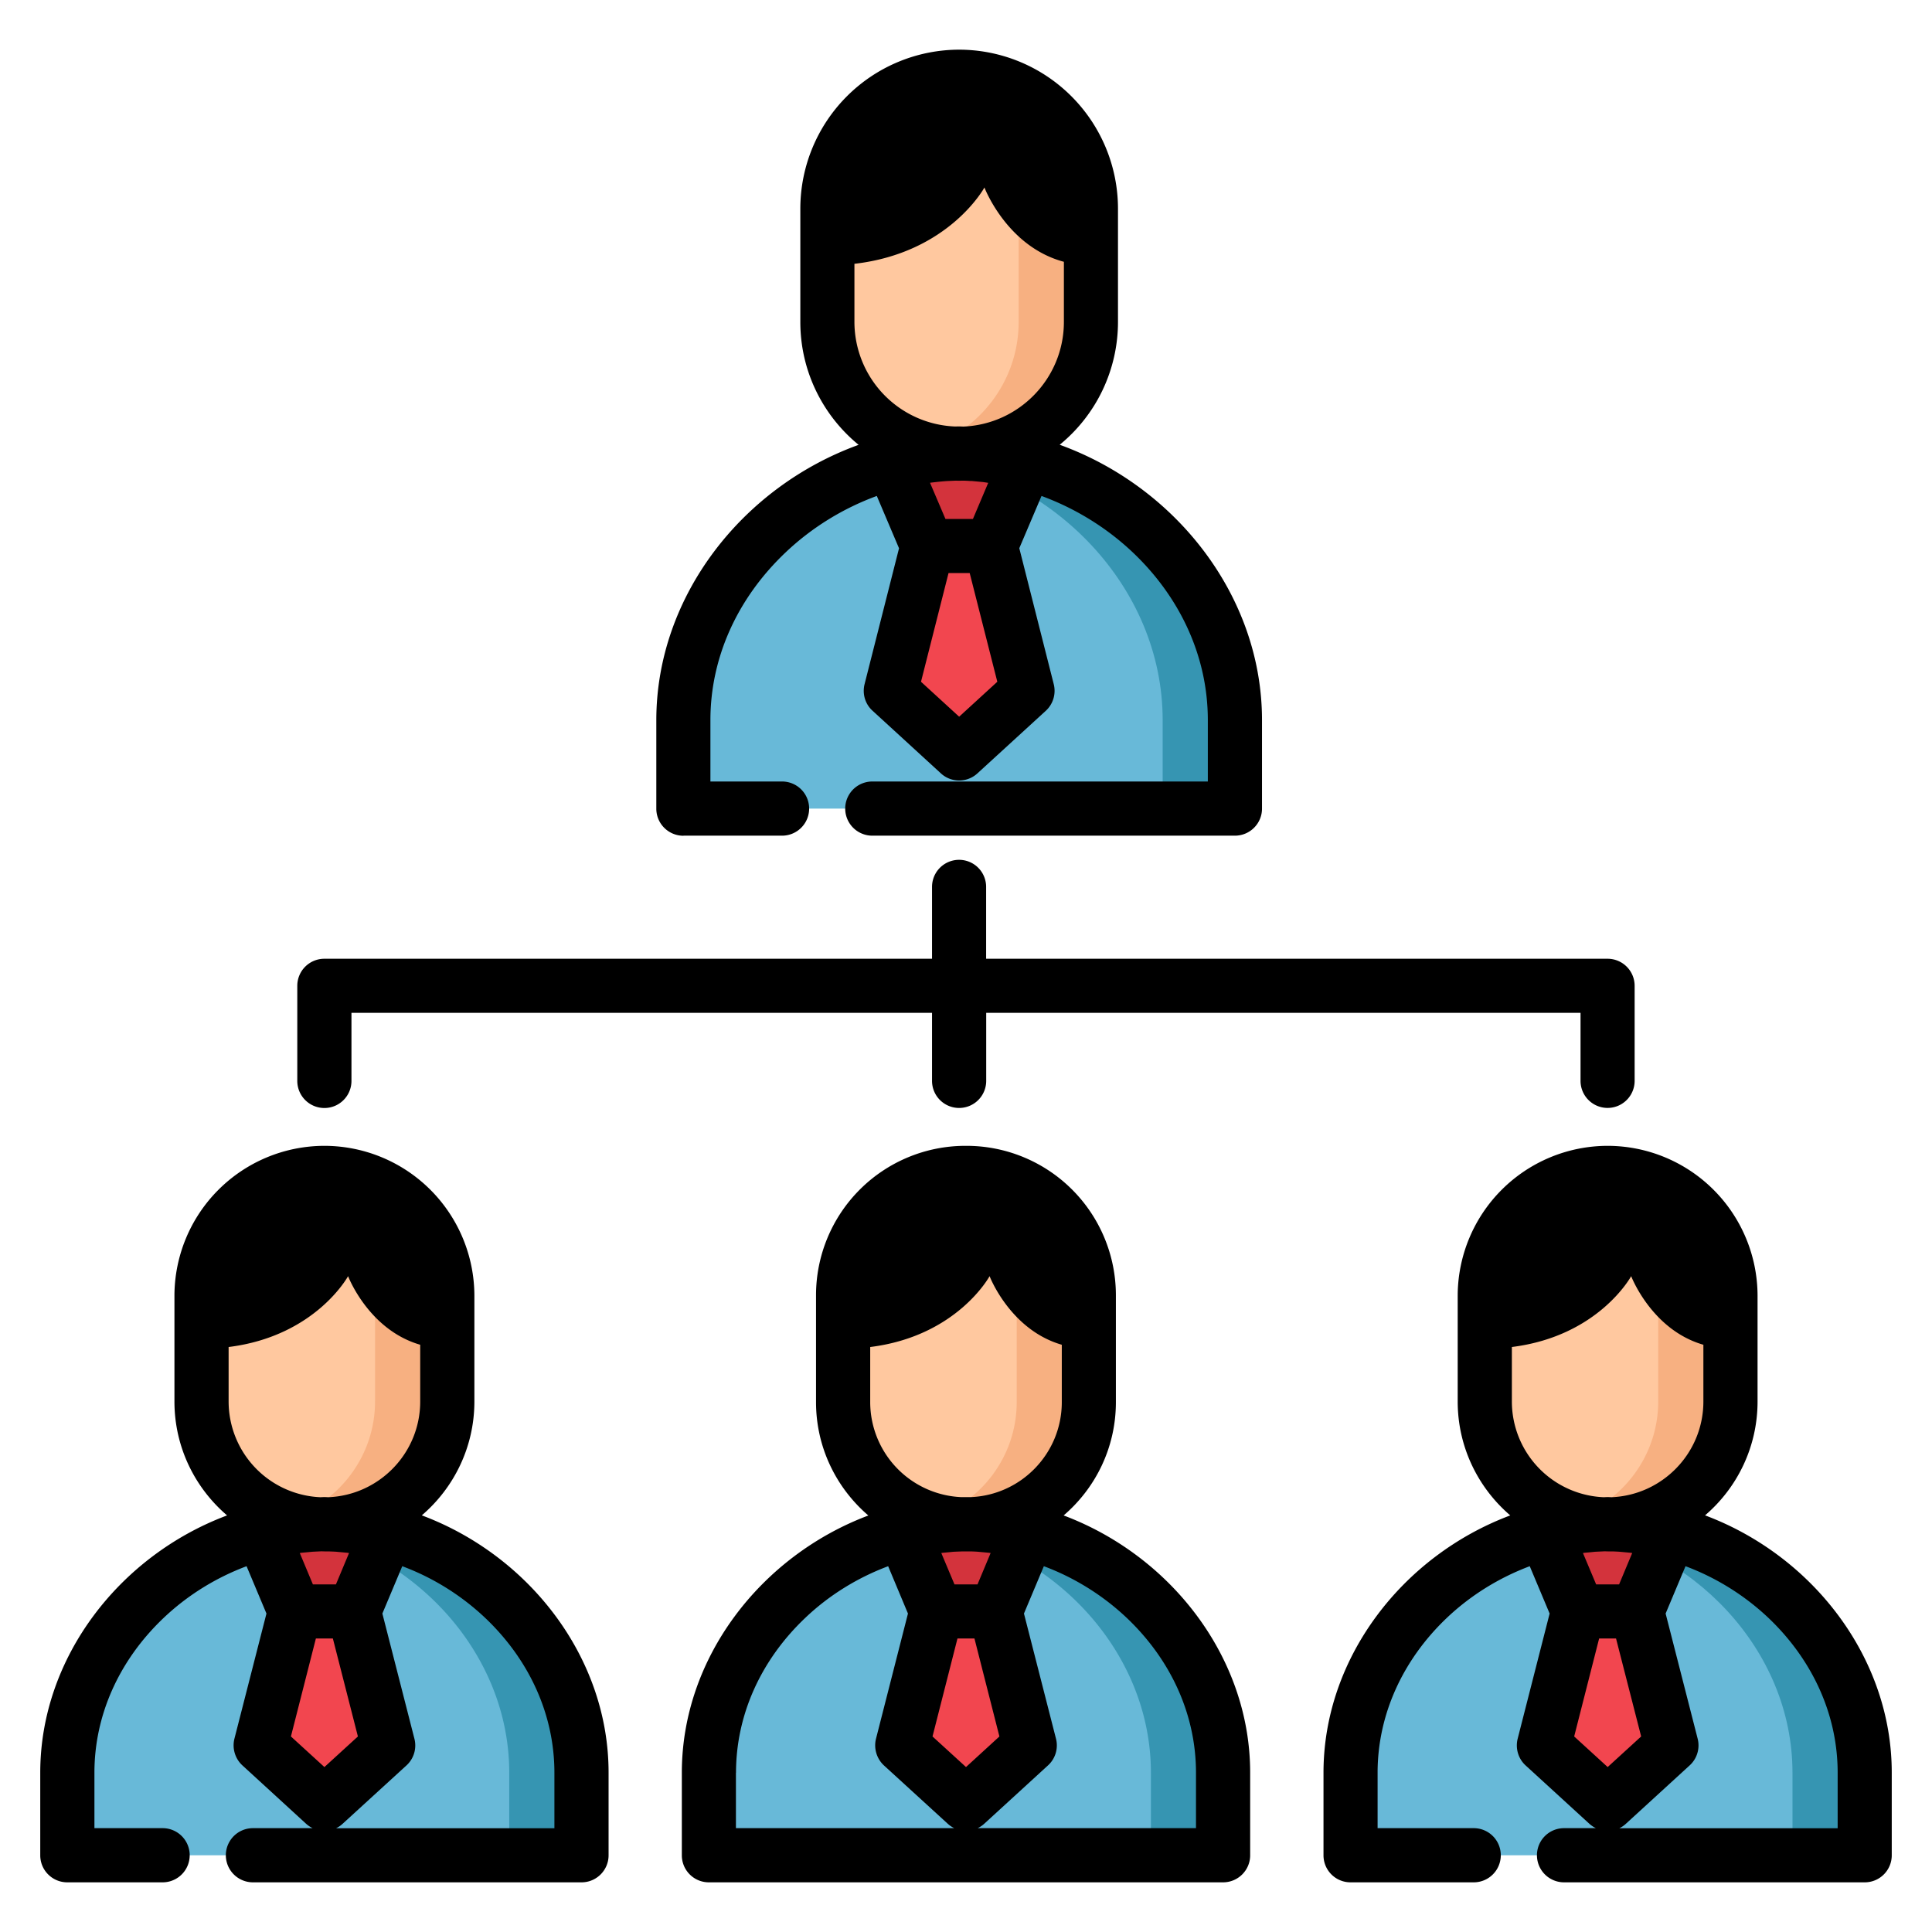 <svg width="24" height="24" fill="none" xmlns="http://www.w3.org/2000/svg">
  <defs/>
  <path d="M12 23.047H8.807V22.02c0-1.685 1.508-3.064 3.193-3.088 1.685.024 3.194 1.403 3.194 3.088v1.026H12z" fill="#68B9D8"/>
  <path d="M12 18.933a3.167 3.167 0 00-.448.04c1.495.234 2.745 1.515 2.745 3.049v1.025h.897V22.02c0-1.685-1.509-3.064-3.194-3.088z" fill="#3695B2"/>
  <path d="M4.03 23.047H.836V22.02c0-1.685 1.508-3.064 3.194-3.088 1.685.024 3.193 1.403 3.193 3.088v1.026H4.03z" fill="#68B9D8"/>
  <path d="M4.03 18.933a3.168 3.168 0 00-.449.04c1.495.234 2.745 1.515 2.745 3.049v1.025h.897V22.02c0-1.685-1.508-3.064-3.193-3.088z" fill="#3695B2"/>
  <path d="M19.97 23.047h-3.194V22.02c0-1.685 1.509-3.064 3.194-3.088 1.685.024 3.194 1.403 3.194 3.088v1.026H19.97z" fill="#68B9D8"/>
  <path d="M19.97 18.933c-.151.003-.301.016-.448.04 1.495.234 2.745 1.515 2.745 3.049v1.025h.896V22.02c0-1.685-1.508-3.064-3.193-3.088z" fill="#3695B2"/>
  <path d="M11.915 10.045H8.489v-1.1c0-1.808 1.618-3.287 3.426-3.312 1.807.025 3.425 1.504 3.425 3.312v1.1h-3.425z" fill="#68B9D8"/>
  <path d="M11.914 5.633c-.15.002-.3.015-.448.037 1.618.238 2.977 1.619 2.977 3.275v1.1h.897v-1.1c0-1.808-1.618-3.287-3.426-3.312z" fill="#3695B2"/>
  <path d="M11.992 18.936h.016c.835 0 1.518-.683 1.518-1.518v-1.33c0-.835-.683-1.518-1.518-1.518h-.016c-.835 0-1.518.683-1.518 1.518v1.33c0 .835.683 1.518 1.518 1.518z" fill="#FFC89F"/>
  <path d="M12.008 14.57h-.016c-.153 0-.3.023-.44.066.622.19 1.078.77 1.078 1.452v1.33c0 .682-.456 1.263-1.078 1.452.14.043.287.066.44.066h.016c.835 0 1.519-.683 1.519-1.518v-1.33c0-.835-.684-1.518-1.518-1.518z" fill="#F7B081"/>
  <path d="M19.97 18.936a1.53 1.53 0 001.526-1.526v-1.314a1.53 1.53 0 00-1.526-1.526 1.53 1.53 0 00-1.527 1.526v1.314c0 .84.687 1.526 1.527 1.526z" fill="#FFC89F"/>
  <path d="M19.97 14.57c-.156 0-.307.024-.448.068a1.532 1.532 0 011.077 1.458v1.314c0 .683-.455 1.266-1.078 1.458a1.53 1.53 0 001.975-1.459v-1.313a1.53 1.53 0 00-1.526-1.526z" fill="#F7B081"/>
  <path d="M11.914 5.636c.9 0 1.637-.737 1.637-1.637V2.59c0-.9-.736-1.637-1.637-1.637-.9 0-1.637.737-1.637 1.637V4c0 .9.737 1.637 1.637 1.637z" fill="#FFC89F"/>
  <path d="M11.914.953c-.155 0-.306.023-.448.064a1.643 1.643 0 011.188 1.573V4c0 .745-.504 1.377-1.188 1.574a1.642 1.642 0 002.085-1.574V2.59c0-.9-.736-1.637-1.637-1.637z" fill="#F7B081"/>
  <path d="M4.03 18.936a1.53 1.53 0 001.526-1.526v-1.314A1.53 1.53 0 004.03 14.57a1.53 1.53 0 00-1.526 1.526v1.314c0 .84.687 1.526 1.526 1.526z" fill="#FFC89F"/>
  <path d="M4.03 14.57c-.156 0-.307.024-.449.068a1.532 1.532 0 011.078 1.458v1.314c0 .683-.456 1.266-1.078 1.458a1.53 1.53 0 001.975-1.459v-1.313A1.53 1.53 0 004.03 14.57z" fill="#F7B081"/>
  <g fill="#F2464F">
    <path d="M12 22.408l-.792-.725.425-1.665h.733l.425 1.665-.791.725zM4.03 22.407l-.792-.724.425-1.665h.734l.425 1.665-.792.724z"/>
  </g>
  <g fill="#D3333C">
    <path d="M12.366 20.018h-.733l-.41-.977c.25-.066.511-.104.776-.107.265.003.526.04.777.107l-.41.977zM4.396 20.018h-.733l-.41-.977c.251-.066.512-.104.777-.107.264.003.525.04.776.107l-.41.977zM20.337 20.018h-.734l-.41-.977c.251-.066.512-.104.777-.107.265.003.526.04.777.107l-.41.977zM12.307 6.783h-.786l-.44-1.034c.27-.072.549-.112.833-.116.284.004.564.044.833.116l-.44 1.034z"/>
  </g>
  <g fill="#F2464F">
    <path d="M19.97 22.407l-.791-.724.425-1.665h.733l.425 1.665-.792.724zM11.915 9.359l-.85-.777.456-1.8h.787l.456 1.8-.85.777z"/>
  </g>
  <path d="M13.212 18.826c.398-.34.65-.845.65-1.408v-1.33a1.856 1.856 0 00-1.854-1.854h-.017a1.856 1.856 0 00-1.854 1.854v1.33c0 .563.253 1.068.65 1.408-1.337.503-2.317 1.77-2.317 3.195v1.026c0 .186.15.336.336.336h6.387c.186 0 .337-.15.337-.336V22.02c0-1.425-.98-2.692-2.318-3.195zm-2.402-2.093c1.08-.134 1.483-.88 1.483-.88s.254.666.897.852v.713c0 .637-.506 1.157-1.137 1.18H11.946a1.183 1.183 0 01-1.136-1.18v-.685zm1.084 3.621h.211l.31 1.217-.415.38-.416-.38.31-1.217zm.249-.672h-.286l-.164-.39.021-.003.077-.007c.022-.002.043-.005.065-.006l.103-.004h.081c.035 0 .07.002.104.004l.064.006.077.007.021.003-.163.39zm-3 2.34c0-.714.305-1.397.86-1.924.297-.283.651-.5 1.03-.642l.246.588-.397 1.555c-.03.12.008.248.099.332l.792.724a.339.339 0 00.081.055H9.142v-.689zm5.714.688h-2.712a.334.334 0 00.082-.055l.791-.724a.336.336 0 00.1-.332l-.398-1.555.247-.588c.378.141.732.36 1.03.642.555.527.86 1.21.86 1.923v.69zM5.239 18.825c.4-.342.654-.85.654-1.415v-1.314a1.865 1.865 0 00-1.863-1.862 1.865 1.865 0 00-1.863 1.862v1.314c0 .566.254 1.073.654 1.415C1.482 19.326.5 20.595.5 22.021v1.026c0 .186.15.336.336.336H2.02a.336.336 0 000-.673h-.847v-.689c0-.713.305-1.396.86-1.923.298-.283.651-.5 1.03-.642l.247.588-.398 1.555c-.03.12.008.248.1.332l.79.724a.337.337 0 00.082.055h-.742a.336.336 0 100 .673h4.082c.185 0 .336-.15.336-.336V22.02c0-1.427-.982-2.695-2.321-3.196zM2.84 16.733c1.08-.134 1.484-.88 1.484-.88s.253.666.896.852v.705c0 .64-.507 1.162-1.14 1.189l-.045-.002h-.01l-.045.002a1.191 1.191 0 01-1.14-1.19v-.676zm.905 2.556l.077-.007.064-.006.106-.005.038.001h.038a2.9 2.9 0 01.106.004l.064.006.077.007.021.003-.163.39h-.286l-.163-.39c.007 0 .014-.002.02-.003zm-.131 2.282l.31-1.217h.211l.311 1.217-.416.38-.416-.38zm3.273 1.14H4.175a.334.334 0 00.082-.056l.792-.724a.336.336 0 00.099-.332l-.398-1.555.247-.588c.379.141.732.36 1.03.642.555.527.86 1.21.86 1.923v.69zM21.18 18.825c.4-.342.653-.85.653-1.415v-1.314a1.865 1.865 0 00-1.862-1.862 1.865 1.865 0 00-1.863 1.862v1.314c0 .566.254 1.073.653 1.415-1.338.501-2.32 1.77-2.32 3.196v1.026c0 .186.15.336.336.336h1.53a.336.336 0 100-.673h-1.194v-.689c0-.713.306-1.396.86-1.923.298-.283.652-.5 1.03-.642l.247.588-.397 1.555c-.03.12.007.248.099.332l.791.724a.336.336 0 00.082.055h-.396a.336.336 0 000 .673h3.735c.186 0 .336-.15.336-.336V22.02c0-1.427-.982-2.695-2.32-3.196zm-2.4-2.092c1.08-.134 1.483-.88 1.483-.88s.254.667.897.852v.705c0 .64-.507 1.162-1.14 1.189l-.045-.002h-.01l-.044.002a1.191 1.191 0 01-1.14-1.19v-.676zm.905 2.556l.077-.007c.021-.002.043-.005.065-.006l.106-.005.038.001h.037c.036 0 .07.002.106.004l.065.006.077.007.02.003-.163.39h-.285l-.164-.39.021-.003zm-.13 2.282l.31-1.217h.21l.312 1.217-.416.38-.416-.38zm3.273 1.14h-2.712a.332.332 0 00.082-.056l.791-.724a.336.336 0 00.1-.332l-.398-1.555.247-.588c.378.141.732.36 1.03.642.554.527.86 1.21.86 1.923v.69zM8.49 10.381h1.225a.336.336 0 000-.673h-.89v-.763c0-.772.331-1.51.931-2.08.328-.312.718-.551 1.136-.704l.276.65-.428 1.688c-.03.12.007.247.099.33l.849.778a.335.335 0 00.454 0l.849-.777a.337.337 0 00.099-.331l-.428-1.689.276-.649c.417.153.808.392 1.136.703.6.57.93 1.31.93 2.08v.764h-4.168a.336.336 0 100 .673h4.504c.186 0 .337-.15.337-.336v-1.1c0-1.535-1.066-2.896-2.513-3.42A1.97 1.97 0 0013.888 4V2.59A1.976 1.976 0 0011.915.617 1.976 1.976 0 009.942 2.59V4c0 .614.282 1.164.724 1.526-1.447.524-2.513 1.885-2.513 3.42v1.1c0 .185.15.336.337.336zm3.425-1.478l-.474-.434.342-1.35h.263l.343 1.35-.474.434zm.17-2.456h-.34l-.192-.45.066-.008h.002a3.02 3.02 0 01.138-.013l.02-.001.094-.004.042.001.042-.001c.031 0 .062.002.093.004h.02l.139.013h.001l.066.01-.19.449zm-1.47-3.17c1.175-.136 1.614-.948 1.614-.948s.278.734.987.923v.747c0 .7-.555 1.271-1.248 1.3l-.049-.002h-.009l-.049.001a1.302 1.302 0 01-1.247-1.3v-.721zM4.03 13.764c.185 0 .336-.15.336-.337v-.845h7.212v.845a.336.336 0 00.673 0v-.845h7.383v.845a.336.336 0 10.672 0v-1.18a.336.336 0 00-.336-.337h-7.72v-.893a.336.336 0 10-.672 0v.893H4.03a.336.336 0 00-.337.336v1.181c0 .186.15.337.337.337z" fill="#000"/>
</svg>
